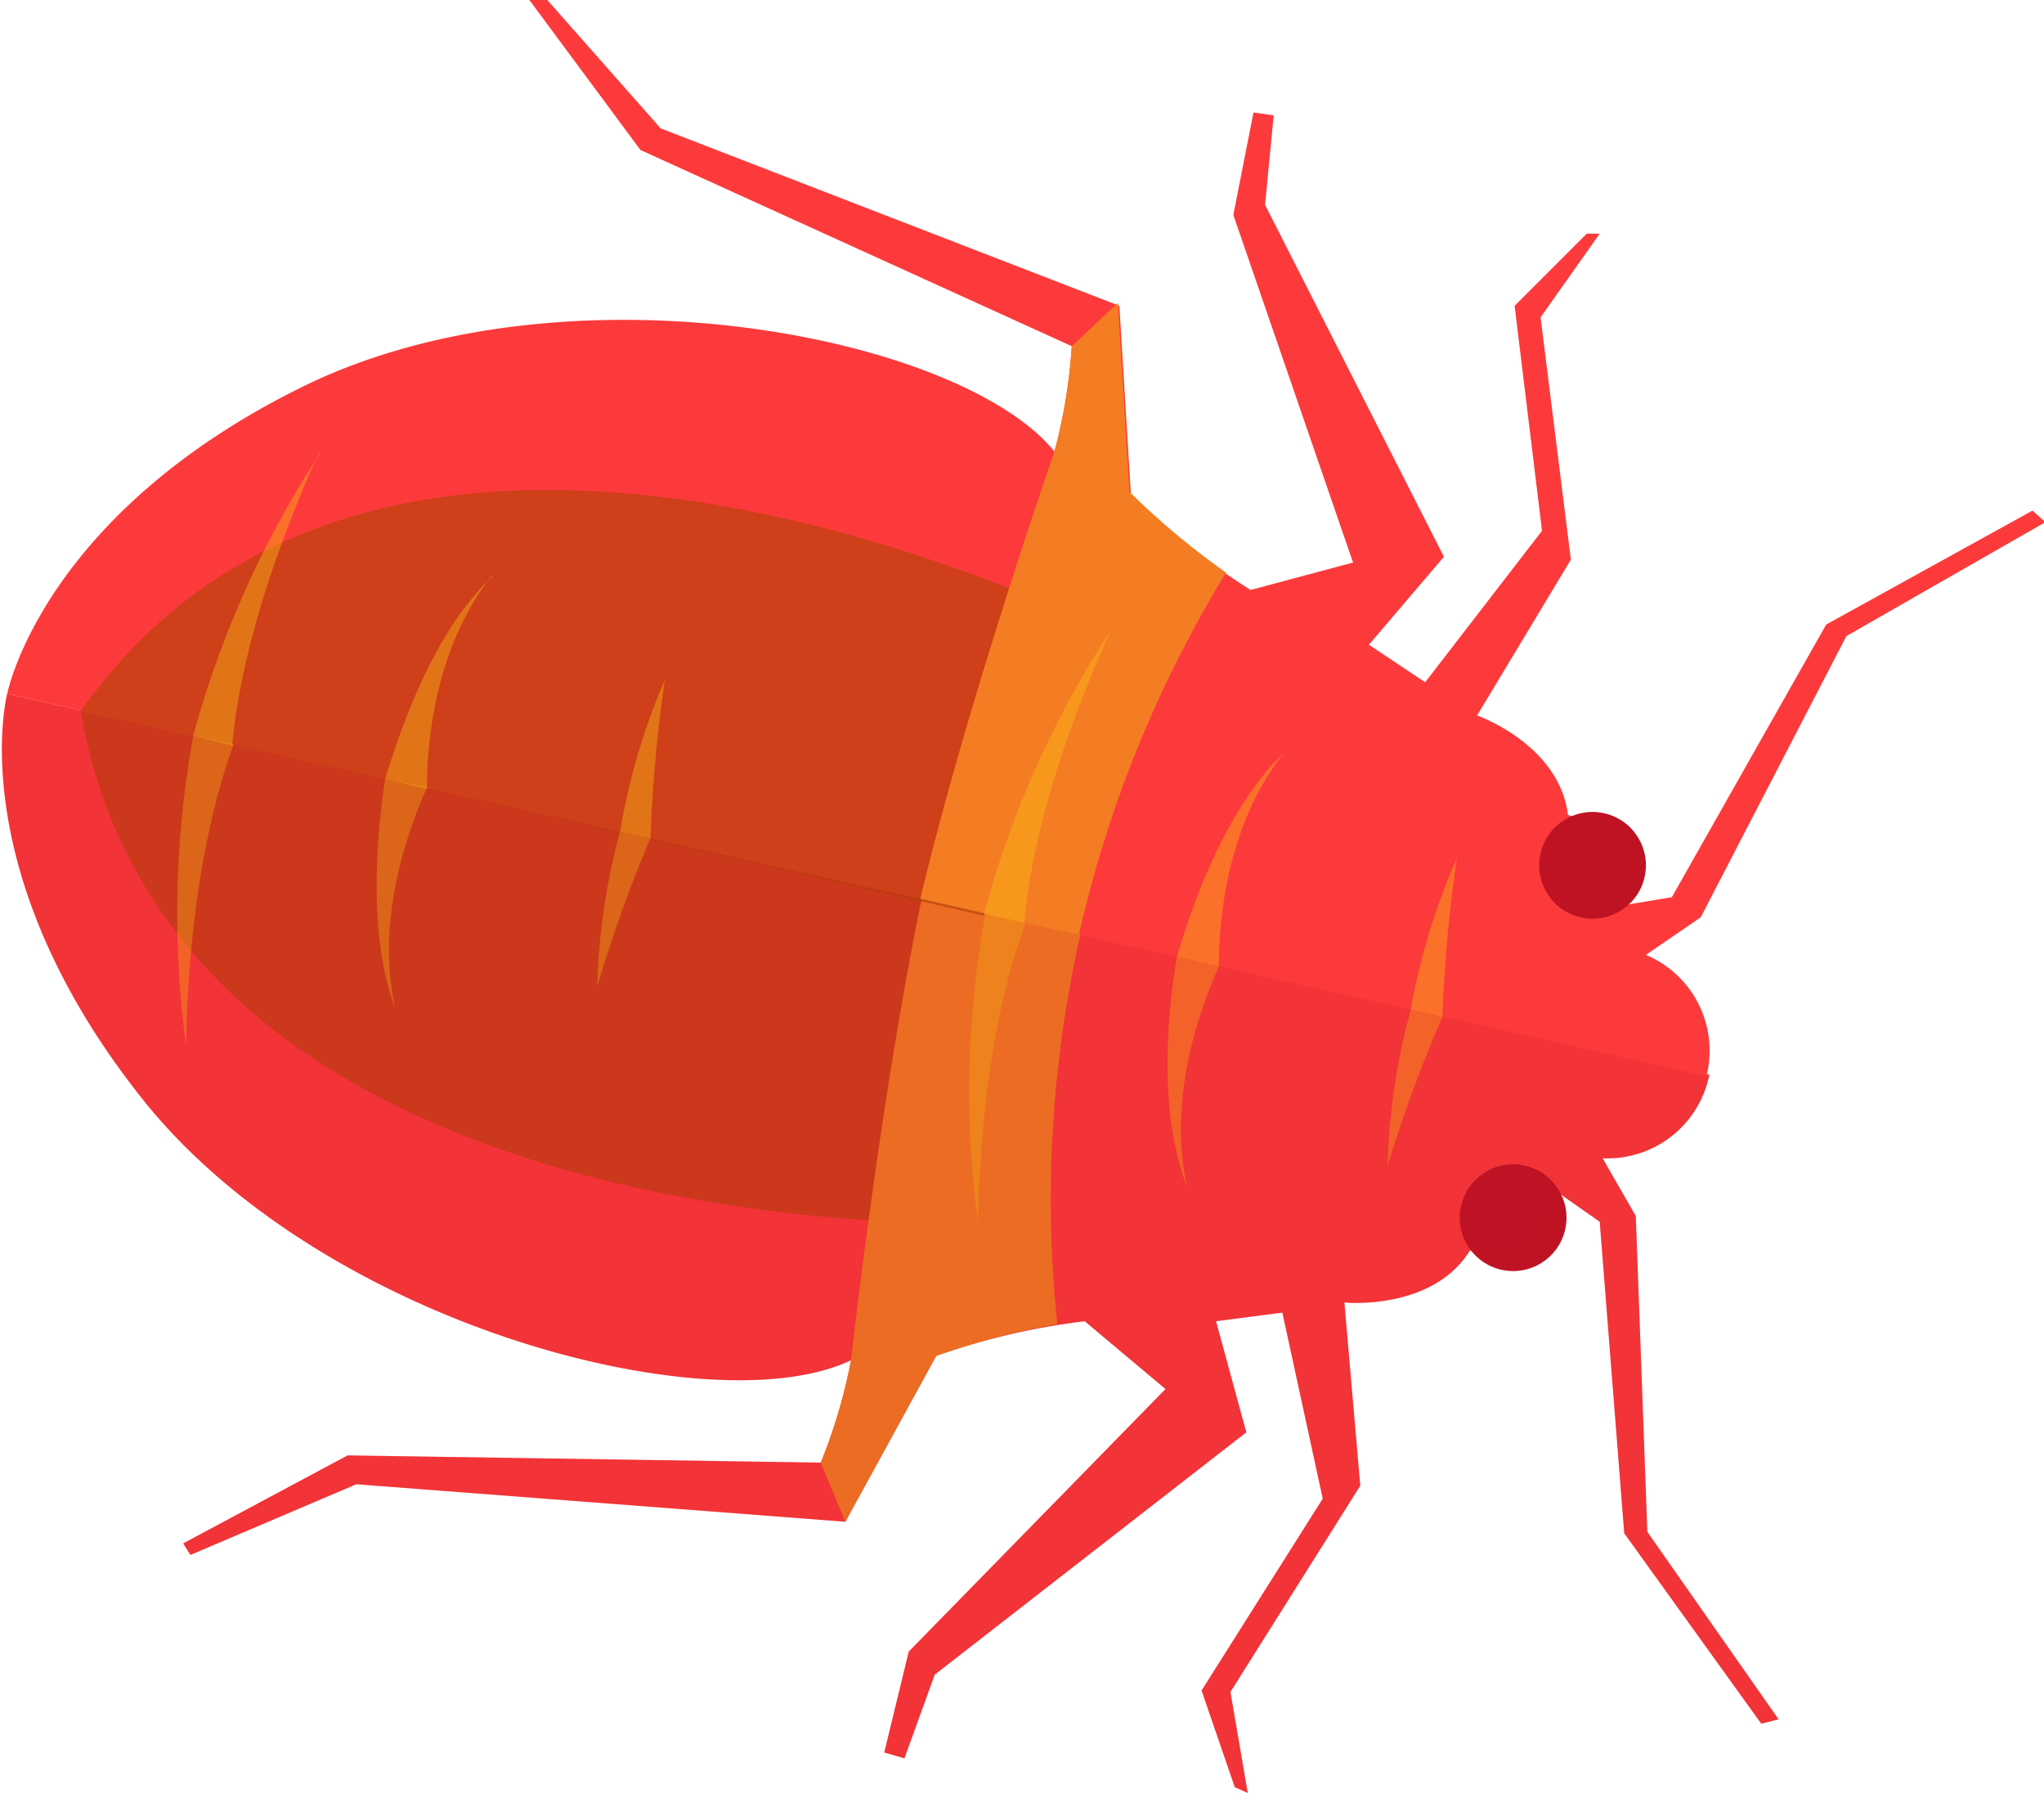 <svg id="Layer_2" data-name="Layer 2" xmlns="http://www.w3.org/2000/svg" width="141.7" height="124.6" viewBox="0 0 141.7 124.6">
  <defs>
    <style>
      .cls-1 {
        fill: #fc3a3b;
      }

      .cls-2 {
        fill: #a40;
        opacity: 0.56;
      }

      .cls-2, .cls-4, .cls-6 {
        isolation: isolate;
      }

      .cls-3 {
        fill: #f47c23;
      }

      .cls-4 {
        fill: #fdc312;
        opacity: 0.4;
      }

      .cls-5, .cls-6 {
        fill: #bf1324;
      }

      .cls-6 {
        opacity: 0.15;
      }
    </style>
  </defs>
  <title>Artboard 1</title>
  <path class="cls-1" d="M37.5-.5l-.8.5,7.7,10.4L74.3,24a37.3,37.3,0,0,1-1.2,7.3C66.5,23.2,39.1,17.9,21,26.8S.5,48.1.5,48.1L118.3,74.6a7.2,7.2,0,0,0-4.2-8.4l3.8-2.6L128,44.1l13.8-7.9-.9-.8-14.3,7.9L115.9,62.2l-3.6.6c.8-3.1-.6-5.4-3.6-6.3-.6-4.9-6.3-6.9-6.3-6.9l6.5-10.8-2.1-16.8,4.1-5.8h-.9l-5,5,1.9,15.6L98.8,47.3l-3.9-2.6,5.2-6.1L87.7,14.2,88.3,8l-1.4-.2-1.4,7.1,8.3,24.1-7.1,1.9a48.2,48.2,0,0,1-8.3-6.6l-.8-13.1L45.8,8.9Z"/>
  <path class="cls-1" d="M.5,48.1s-3.2,12.2,9.3,28S49.4,98.9,59,94.3a37.4,37.4,0,0,1-2.1,7.1l-32.8-.5-11.4,6.1.5.8,11.5-4.9,33.9,2.6L64.9,94a48.2,48.2,0,0,1,10.3-2.4l5.6,4.7L63,114.5l-1.7,7,1.4.4,2.1-5.8L86.4,99.3l-2.1-7.7,4.6-.6,2.8,12.9-8.4,13.3,2.3,6.7.9.4-1.2-7,9-14.3L93.2,90.3s6.1.6,8.7-3.6c3.1.5,5.4-1,6-4.1l3,2.1,1.7,21.6,9.5,13.2,1.2-.3-9.1-13-.8-21.9-2.3-4a7.2,7.2,0,0,0,7.4-5.8Z"/>
  <path id="path4300" class="cls-2" d="M67.8,84.8S12,86.7,5.6,49.3c65.7,14.8,62.7,14,62.7,14Z"/>
  <path id="path4284" class="cls-3" d="M73.3,91.8a83.1,83.1,0,0,1,1.6-27l-11-2.5c-2.9,13.9-4.9,32-4.9,32a37.1,37.1,0,0,1-2.1,7.1l1.7,4.1L64.9,94A53.4,53.4,0,0,1,73.3,91.8Z"/>
  <path id="path4286" class="cls-4" d="M100,70.5,97.8,70a45.4,45.4,0,0,0-1.6,10.8A97.7,97.7,0,0,1,100,70.5ZM82.3,82.3c-1.3-5.8.6-11.7,2.2-15.3l-2.9-.7C80.9,70.3,80.3,77.2,82.3,82.3ZM67.8,84.8C68,73.9,69.9,67.2,71.1,64l-2.8-.6A68.8,68.8,0,0,0,67.8,84.8Z"/>
  <path id="path4188" class="cls-2" d="M77,43.9S27.4,18.3,5.6,49.3C71.3,64.1,68.2,63.5,68.2,63.5Z"/>
  <circle id="circle4288" class="cls-5" cx="104.9" cy="84.4" r="3.7" transform="translate(-0.5 168.2) rotate(-77.3)"/>
  <path id="path4304" class="cls-4" d="M45.1,58.1,43,57.6a45.4,45.4,0,0,0-1.6,10.8A97.7,97.7,0,0,1,45.1,58.1ZM27.4,69.9c-1.3-5.8.6-11.7,2.2-15.3L26.7,54C26.1,58,25.5,64.9,27.4,69.9ZM12.9,72.5c.2-10.9,2.1-17.6,3.3-20.9L13.4,51A68.8,68.8,0,0,0,12.9,72.5Z"/>
  <path id="path4190" class="cls-3" d="M85,39.7A83.1,83.1,0,0,0,74.8,64.8l-11-2.5c3.3-13.8,9.3-31,9.3-31A37.1,37.1,0,0,0,74.3,24l3.2-3,.8,13.1A53.4,53.4,0,0,0,85,39.7Z"/>
  <path id="path4192" class="cls-4" d="M100,70.5,97.8,70A45.4,45.4,0,0,1,101,59.5,97.7,97.7,0,0,0,100,70.5ZM89,52.2c-3.7,4.7-4.5,10.8-4.5,14.8l-2.9-.7C82.7,62.5,85.1,55.9,89,52.2ZM77,43.7c-4.5,10-5.7,16.8-6,20.3l-2.8-.6A68.8,68.8,0,0,1,77,43.7Z"/>
  <circle id="circle4194" class="cls-5" cx="110.4" cy="60" r="3.7" transform="translate(27.6 154.5) rotate(-77.3)"/>
  <path id="path4196" class="cls-4" d="M45.1,58.1,43,57.6a45.4,45.4,0,0,1,3.1-10.5A97.7,97.7,0,0,0,45.1,58.1Zm-11-18.2c-3.7,4.7-4.5,10.8-4.5,14.8L26.7,54C27.9,50.1,30.2,43.6,34.2,39.9Zm-12-8.5c-4.5,10-5.7,16.8-6,20.3L13.4,51A68.8,68.8,0,0,1,22.2,31.4Z"/>
  <path id="path4338" class="cls-6" d="M118.3,74.6.5,48.1s-3.2,12.2,9.3,28S49.4,98.9,59,94.3a37.3,37.3,0,0,1-2.1,7.1l-32.8-.5-11.4,6.1.5.8,11.5-4.9,33.9,2.6L64.9,94a48.2,48.2,0,0,1,10.3-2.4l5.6,4.7L63,114.5l-1.7,7,1.4.4,2.1-5.8L86.4,99.3l-2.1-7.7,4.6-.6,2.8,12.9-8.4,13.3,2.3,6.7.9.4-1.2-7,9-14.3L93.2,90.3s6.1.6,8.7-3.6c3.1.5,5.4-1,6-4.1l3,2.1,1.7,21.6,9.5,13.2,1.2-.3-9.1-13-.8-21.9-2.3-4a7.2,7.2,0,0,0,7.4-5.8Z"/>
</svg>
